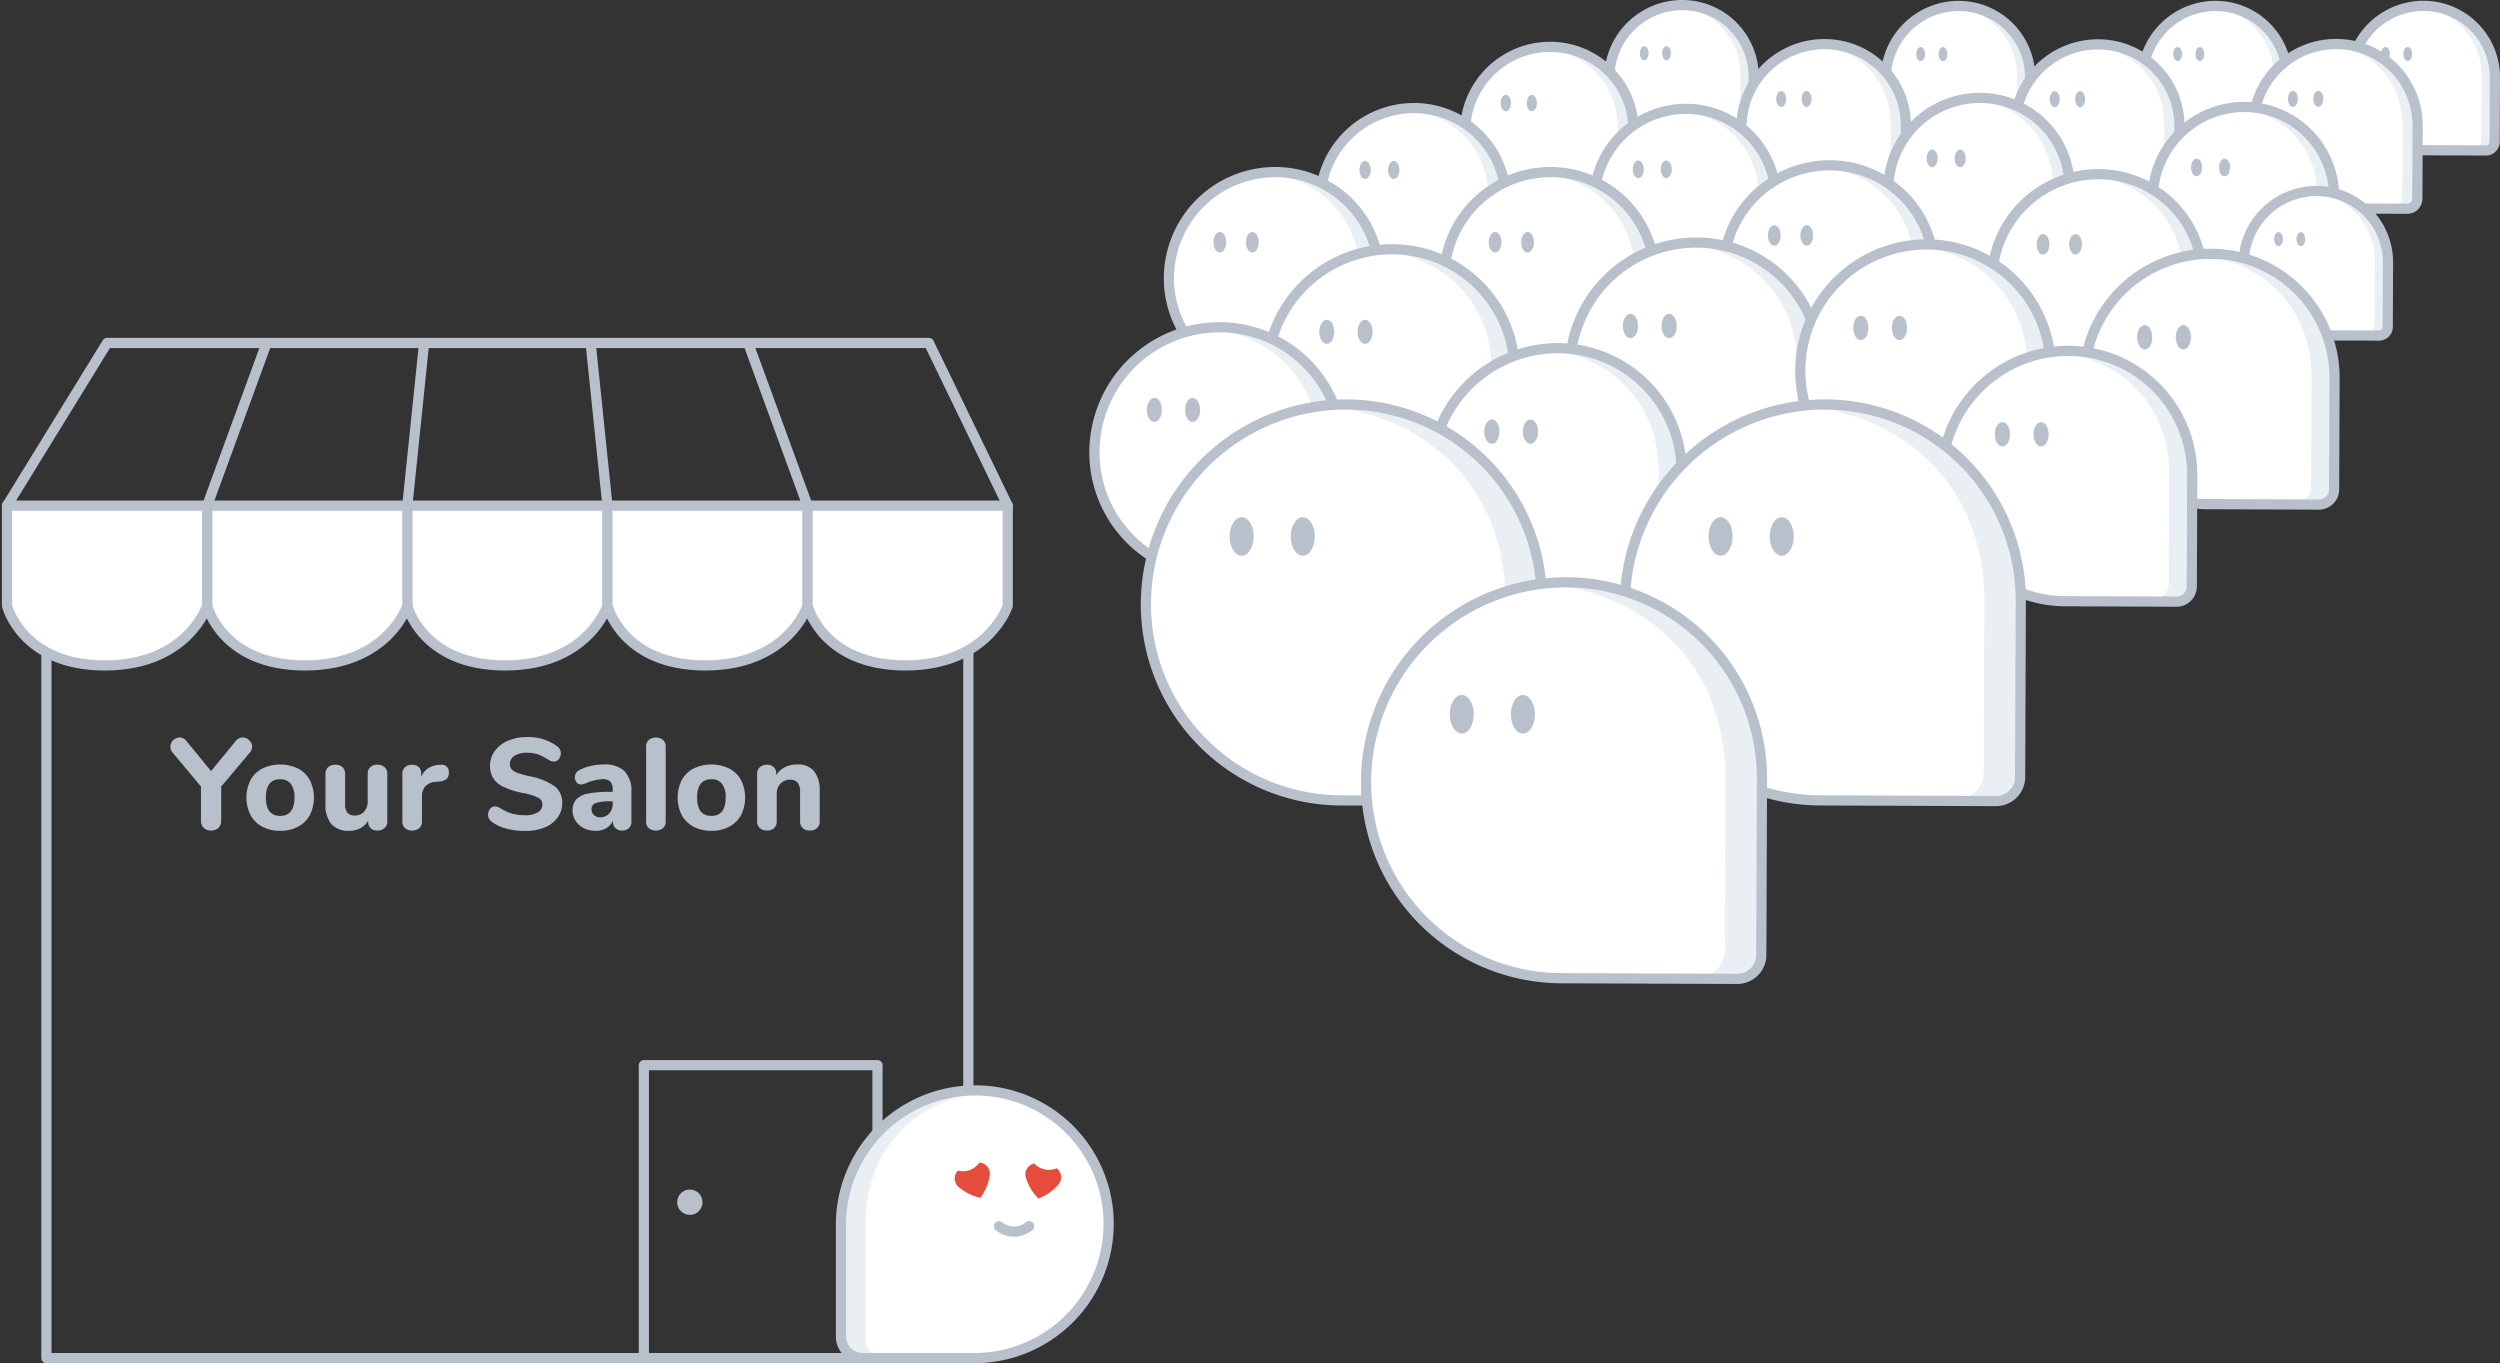 <svg xmlns="http://www.w3.org/2000/svg" width="462.08" height="251.958" viewBox="0 0 462.08 251.958">
  <rect x="0" y="0" width="462.08" height="251.958" fill="#333333" stroke="none"/>
  <g id="Group_361" data-name="Group 361" transform="translate(-246.705 -986.971)">
    <g id="Group_182" data-name="Group 182">
      <g id="Group_179" data-name="Group 179">
        <path id="Rectangle_324" data-name="Rectangle 324" d="M705.917,1014.781l-11.444-.044a13.364,13.364,0,0,1-13.314-13.416h0a13.319,13.319,0,0,1,13.37-13.267h0a13.364,13.364,0,0,1,13.313,13.416h0l-.044,11.445A1.873,1.873,0,0,1,705.917,1014.781Z" fill="#fff"/>
        <path id="Path_170" data-name="Path 170" d="M694.673,988.075h0a13.274,13.274,0,0,0-2.069.155,12.614,12.614,0,0,1,12.782,13.165l-.044,11.448a1.883,1.883,0,0,1-1.887,1.872l2.516.01a1.885,1.885,0,0,0,1.887-1.873l.044-11.447A13.318,13.318,0,0,0,694.673,988.075Z" fill="#eaeff4"/>
        <path id="Rectangle_325" data-name="Rectangle 325" d="M706.167,1014.782l-11.856-.045a13.2,13.2,0,0,1-13.152-13.254h0a13.478,13.478,0,0,1,13.531-13.428h0a13.2,13.2,0,0,1,13.153,13.253h0l-.046,11.855A1.623,1.623,0,0,1,706.167,1014.782Z" fill="none" stroke="#b8c0cc" stroke-linecap="round" stroke-linejoin="round" stroke-width="1.883"/>
        <g id="Group_55-49" data-name="Group 55-49">
          <ellipse id="Ellipse_18-49" data-name="Ellipse 18-49" cx="0.811" cy="1.298" rx="0.811" ry="1.298" transform="translate(686.802 995.651)" fill="#b8c0cc"/>
        </g>
        <g id="Group_55-50" data-name="Group 55-50">
          <ellipse id="Ellipse_18-50" data-name="Ellipse 18-50" cx="0.811" cy="1.298" rx="0.811" ry="1.298" transform="translate(690.921 995.651)" fill="#b8c0cc"/>
        </g>
      </g>
      <g id="Group_179-2" data-name="Group 179">
        <path id="Rectangle_324-2" data-name="Rectangle 324" d="M667.5,1014.8l-11.444-.044a13.365,13.365,0,0,1-13.314-13.416h0a13.319,13.319,0,0,1,13.37-13.268h0a13.365,13.365,0,0,1,13.313,13.416h0l-.044,11.445A1.874,1.874,0,0,1,667.5,1014.8Z" fill="#fff"/>
        <path id="Path_170-2" data-name="Path 170" d="M656.255,988.093h0a13.394,13.394,0,0,0-2.069.155,12.616,12.616,0,0,1,12.783,13.166l-.045,11.447a1.885,1.885,0,0,1-1.887,1.873l2.516.009a1.885,1.885,0,0,0,1.887-1.872l.044-11.447A13.318,13.318,0,0,0,656.255,988.093Z" fill="#eaeff4"/>
        <path id="Rectangle_325-2" data-name="Rectangle 325" d="M667.749,1014.8l-11.856-.046a13.2,13.2,0,0,1-13.152-13.254h0a13.478,13.478,0,0,1,13.531-13.428h0a13.2,13.2,0,0,1,13.153,13.254h0l-.046,11.855A1.624,1.624,0,0,1,667.749,1014.8Z" fill="none" stroke="#b8c0cc" stroke-linecap="round" stroke-linejoin="round" stroke-width="1.883"/>
        <g id="Group_55-49-2" data-name="Group 55-49">
          <ellipse id="Ellipse_18-49-2" data-name="Ellipse 18-49" cx="0.811" cy="1.298" rx="0.811" ry="1.298" transform="translate(648.384 995.669)" fill="#b8c0cc"/>
        </g>
        <g id="Group_55-50-2" data-name="Group 55-50">
          <ellipse id="Ellipse_18-50-2" data-name="Ellipse 18-50" cx="0.811" cy="1.298" rx="0.811" ry="1.298" transform="translate(652.503 995.669)" fill="#b8c0cc"/>
        </g>
      </g>
      <g id="Group_179-3" data-name="Group 179">
        <path id="Rectangle_324-3" data-name="Rectangle 324" d="M568.916,1014.64l-11.444-.044a13.366,13.366,0,0,1-13.314-13.416h0a13.32,13.32,0,0,1,13.37-13.268h0a13.365,13.365,0,0,1,13.313,13.416h0l-.044,11.445A1.873,1.873,0,0,1,568.916,1014.64Z" fill="#fff"/>
        <path id="Path_170-3" data-name="Path 170" d="M557.672,987.933h0a13.394,13.394,0,0,0-2.069.155,12.616,12.616,0,0,1,12.783,13.166l-.045,11.447a1.885,1.885,0,0,1-1.886,1.873l2.515.009a1.885,1.885,0,0,0,1.887-1.872l.044-11.447A13.318,13.318,0,0,0,557.672,987.933Z" fill="#eaeff4"/>
        <path id="Rectangle_325-3" data-name="Rectangle 325" d="M569.166,1014.641l-11.856-.046a13.2,13.2,0,0,1-13.152-13.254h0a13.478,13.478,0,0,1,13.531-13.428h0a13.2,13.2,0,0,1,13.153,13.254h0l-.045,11.855A1.626,1.626,0,0,1,569.166,1014.641Z" fill="none" stroke="#b8c0cc" stroke-linecap="round" stroke-linejoin="round" stroke-width="1.883"/>
        <g id="Group_55-49-3" data-name="Group 55-49">
          <ellipse id="Ellipse_18-49-3" data-name="Ellipse 18-49" cx="0.811" cy="1.298" rx="0.811" ry="1.298" transform="translate(549.801 995.509)" fill="#b8c0cc"/>
        </g>
        <g id="Group_55-50-3" data-name="Group 55-50">
          <ellipse id="Ellipse_18-50-3" data-name="Ellipse 18-50" cx="0.811" cy="1.298" rx="0.811" ry="1.298" transform="translate(553.92 995.509)" fill="#b8c0cc"/>
        </g>
      </g>
      <g id="Group_179-4" data-name="Group 179">
        <path id="Rectangle_324-4" data-name="Rectangle 324" d="M620.012,1014.8l-11.445-.044a13.364,13.364,0,0,1-13.313-13.416h0a13.319,13.319,0,0,1,13.37-13.267h0a13.365,13.365,0,0,1,13.313,13.416h0l-.044,11.445A1.873,1.873,0,0,1,620.012,1014.8Z" fill="#fff"/>
        <path id="Path_170-4" data-name="Path 170" d="M608.767,988.093h0a13.262,13.262,0,0,0-2.068.155,12.614,12.614,0,0,1,12.782,13.165l-.044,11.448a1.885,1.885,0,0,1-1.887,1.872l2.516.01a1.886,1.886,0,0,0,1.887-1.873l.044-11.447A13.319,13.319,0,0,0,608.767,988.093Z" fill="#eaeff4"/>
        <path id="Rectangle_325-4" data-name="Rectangle 325" d="M620.261,1014.8l-11.855-.045a13.2,13.2,0,0,1-13.153-13.254h0a13.48,13.48,0,0,1,13.531-13.428h0a13.2,13.2,0,0,1,13.154,13.253h0l-.046,11.855A1.624,1.624,0,0,1,620.261,1014.8Z" fill="none" stroke="#b8c0cc" stroke-linecap="round" stroke-linejoin="round" stroke-width="1.883"/>
        <g id="Group_55-49-4" data-name="Group 55-49">
          <ellipse id="Ellipse_18-49-4" data-name="Ellipse 18-49" cx="0.811" cy="1.298" rx="0.811" ry="1.298" transform="translate(600.897 995.669)" fill="#b8c0cc"/>
        </g>
        <g id="Group_55-50-4" data-name="Group 55-50">
          <ellipse id="Ellipse_18-50-4" data-name="Ellipse 18-50" cx="0.811" cy="1.298" rx="0.811" ry="1.298" transform="translate(605.016 995.669)" fill="#b8c0cc"/>
        </g>
      </g>
      <g id="Group_179-5" data-name="Group 179">
        <path id="Rectangle_324-5" data-name="Rectangle 324" d="M523.414,1078.706l-19.645-.075a22.94,22.94,0,0,1-22.852-23.028h0a22.862,22.862,0,0,1,22.949-22.774h0a22.941,22.941,0,0,1,22.852,23.028h0l-.075,19.645A3.216,3.216,0,0,1,523.414,1078.706Z" fill="#fff"/>
        <path id="Path_170-5" data-name="Path 170" d="M504.112,1032.865h0a22.806,22.806,0,0,0-3.55.266c9.338-.184,22,6.764,21.941,22.6l-.076,19.65a3.235,3.235,0,0,1-3.239,3.214l4.318.017a3.237,3.237,0,0,0,3.239-3.215l.076-19.649A22.862,22.862,0,0,0,504.112,1032.865Z" fill="#eaeff4"/>
        <path id="Rectangle_325-5" data-name="Rectangle 325" d="M523.842,1078.708l-20.35-.078a22.664,22.664,0,0,1-22.576-22.751h0a23.138,23.138,0,0,1,23.226-23.049h0a22.663,22.663,0,0,1,22.577,22.75h0l-.078,20.349A2.789,2.789,0,0,1,523.842,1078.708Z" fill="none" stroke="#b8c0cc" stroke-linecap="round" stroke-linejoin="round" stroke-width="1.883"/>
        <g id="Group_55-49-5" data-name="Group 55-49">
          <ellipse id="Ellipse_18-49-5" data-name="Ellipse 18-49" cx="1.391" cy="2.228" rx="1.391" ry="2.228" transform="translate(490.603 1045.869)" fill="#b8c0cc"/>
        </g>
        <g id="Group_55-50-5" data-name="Group 55-50">
          <ellipse id="Ellipse_18-50-5" data-name="Ellipse 18-50" cx="1.391" cy="2.228" rx="1.391" ry="2.228" transform="translate(497.673 1045.869)" fill="#b8c0cc"/>
        </g>
      </g>
      <g id="Group_179-6" data-name="Group 179">
        <path id="Rectangle_324-6" data-name="Rectangle 324" d="M546.388,1026.822l-13.354-.051a15.594,15.594,0,0,1-15.533-15.654h0a15.54,15.54,0,0,1,15.6-15.48h0a15.594,15.594,0,0,1,15.534,15.653h0l-.051,13.354A2.187,2.187,0,0,1,546.388,1026.822Z" fill="#fff"/>
        <path id="Path_170-6" data-name="Path 170" d="M533.268,995.662h0a15.49,15.49,0,0,0-2.414.18c6.348-.124,14.956,4.6,14.915,15.362l-.052,13.356a2.2,2.2,0,0,1-2.2,2.185l2.936.011a2.2,2.2,0,0,0,2.2-2.185l.051-13.356A15.54,15.54,0,0,0,533.268,995.662Z" fill="#eaeff4"/>
        <path id="Rectangle_325-6" data-name="Rectangle 325" d="M546.679,1026.823l-13.833-.053A15.405,15.405,0,0,1,517.5,1011.3h0a15.728,15.728,0,0,1,15.788-15.667h0a15.406,15.406,0,0,1,15.347,15.464h0l-.053,13.833A1.9,1.9,0,0,1,546.679,1026.823Z" fill="none" stroke="#b8c0cc" stroke-linecap="round" stroke-linejoin="round" stroke-width="1.883"/>
        <g id="Group_55-49-6" data-name="Group 55-49">
          <ellipse id="Ellipse_18-49-6" data-name="Ellipse 18-49" cx="0.946" cy="1.515" rx="0.946" ry="1.515" transform="translate(524.085 1004.501)" fill="#b8c0cc"/>
        </g>
        <g id="Group_55-50-6" data-name="Group 55-50">
          <ellipse id="Ellipse_18-50-6" data-name="Ellipse 18-50" cx="0.946" cy="1.515" rx="0.946" ry="1.515" transform="translate(528.891 1004.501)" fill="#b8c0cc"/>
        </g>
      </g>
      <g id="Group_179-7" data-name="Group 179">
        <path id="Rectangle_324-7" data-name="Rectangle 324" d="M596.779,1025.572l-13.035-.05a15.223,15.223,0,0,1-15.164-15.281h0a15.17,15.17,0,0,1,15.228-15.111h0a15.223,15.223,0,0,1,15.164,15.28h0l-.05,13.036A2.136,2.136,0,0,1,596.779,1025.572Z" fill="#fff"/>
        <path id="Path_170-7" data-name="Path 170" d="M583.972,995.154h0a15.1,15.1,0,0,0-2.356.176c6.2-.121,14.6,4.489,14.558,15l-.05,13.038a2.146,2.146,0,0,1-2.149,2.132l2.866.012a2.147,2.147,0,0,0,2.149-2.133l.05-13.038A15.17,15.17,0,0,0,583.972,995.154Z" fill="#eaeff4"/>
        <path id="Rectangle_325-7" data-name="Rectangle 325" d="M597.063,1025.573l-13.5-.052a15.038,15.038,0,0,1-14.98-15.1h0a15.352,15.352,0,0,1,15.411-15.294h0a15.037,15.037,0,0,1,14.981,15.1h0l-.051,13.5A1.851,1.851,0,0,1,597.063,1025.573Z" fill="none" stroke="#b8c0cc" stroke-linecap="round" stroke-linejoin="round" stroke-width="1.883"/>
        <g id="Group_55-49-7" data-name="Group 55-49">
          <ellipse id="Ellipse_18-49-7" data-name="Ellipse 18-49" cx="0.923" cy="1.478" rx="0.923" ry="1.478" transform="translate(575.007 1003.783)" fill="#b8c0cc"/>
        </g>
        <g id="Group_55-50-7" data-name="Group 55-50">
          <ellipse id="Ellipse_18-50-7" data-name="Ellipse 18-50" cx="0.923" cy="1.478" rx="0.923" ry="1.478" transform="translate(579.699 1003.783)" fill="#b8c0cc"/>
        </g>
      </g>
      <g id="Group_179-8" data-name="Group 179">
        <path id="Rectangle_324-8" data-name="Rectangle 324" d="M647.334,1025.616l-13.035-.05a15.223,15.223,0,0,1-15.164-15.28h0a15.17,15.17,0,0,1,15.228-15.112h0a15.222,15.222,0,0,1,15.163,15.281h0l-.05,13.035A2.133,2.133,0,0,1,647.334,1025.616Z" fill="#fff"/>
        <path id="Path_170-8" data-name="Path 170" d="M634.526,995.2h0a15.121,15.121,0,0,0-2.356.176c6.2-.122,14.6,4.488,14.559,14.995l-.05,13.038a2.147,2.147,0,0,1-2.149,2.133l2.865.011a2.147,2.147,0,0,0,2.149-2.133l.05-13.038A15.167,15.167,0,0,0,634.526,995.2Z" fill="#eaeff4"/>
        <path id="Rectangle_325-8" data-name="Rectangle 325" d="M647.618,1025.617l-13.5-.052a15.039,15.039,0,0,1-14.981-15.1h0a15.354,15.354,0,0,1,15.412-15.294h0a15.039,15.039,0,0,1,14.981,15.1h0l-.052,13.5A1.85,1.85,0,0,1,647.618,1025.617Z" fill="none" stroke="#b8c0cc" stroke-linecap="round" stroke-linejoin="round" stroke-width="1.883"/>
        <g id="Group_55-49-8" data-name="Group 55-49">
          <ellipse id="Ellipse_18-49-8" data-name="Ellipse 18-49" cx="0.923" cy="1.478" rx="0.923" ry="1.478" transform="translate(625.562 1003.827)" fill="#b8c0cc"/>
        </g>
        <g id="Group_55-50-8" data-name="Group 55-50">
          <ellipse id="Ellipse_18-50-8" data-name="Ellipse 18-50" cx="0.923" cy="1.478" rx="0.923" ry="1.478" transform="translate(630.253 1003.827)" fill="#b8c0cc"/>
        </g>
      </g>
      <g id="Group_179-9" data-name="Group 179">
        <path id="Rectangle_324-9" data-name="Rectangle 324" d="M691.362,1025.551l-13.035-.05a15.22,15.22,0,0,1-15.163-15.28h0a15.168,15.168,0,0,1,15.227-15.111h0a15.222,15.222,0,0,1,15.164,15.28h0l-.05,13.035A2.134,2.134,0,0,1,691.362,1025.551Z" fill="#fff"/>
        <path id="Path_170-9" data-name="Path 170" d="M678.555,995.134h0a15.1,15.1,0,0,0-2.356.176c6.2-.122,14.6,4.488,14.559,14.995l-.051,13.038a2.147,2.147,0,0,1-2.149,2.133l2.866.011a2.147,2.147,0,0,0,2.149-2.133l.05-13.038A15.169,15.169,0,0,0,678.555,995.134Z" fill="#eaeff4"/>
        <path id="Rectangle_325-9" data-name="Rectangle 325" d="M691.646,1025.552l-13.5-.051a15.039,15.039,0,0,1-14.98-15.1h0a15.353,15.353,0,0,1,15.412-15.294h0a15.04,15.04,0,0,1,14.981,15.1h0l-.052,13.5A1.851,1.851,0,0,1,691.646,1025.552Z" fill="none" stroke="#b8c0cc" stroke-linecap="round" stroke-linejoin="round" stroke-width="1.883"/>
        <g id="Group_55-49-9" data-name="Group 55-49">
          <ellipse id="Ellipse_18-49-9" data-name="Ellipse 18-49" cx="0.923" cy="1.478" rx="0.923" ry="1.478" transform="translate(669.59 1003.762)" fill="#b8c0cc"/>
        </g>
        <g id="Group_55-50-9" data-name="Group 55-50">
          <ellipse id="Ellipse_18-50-9" data-name="Ellipse 18-50" cx="0.923" cy="1.478" rx="0.923" ry="1.478" transform="translate(674.282 1003.762)" fill="#b8c0cc"/>
        </g>
      </g>
      <g id="Group_179-10" data-name="Group 179">
        <path id="Rectangle_324-10" data-name="Rectangle 324" d="M572.509,1040.667l-14.378-.055a16.789,16.789,0,0,1-16.726-16.854h0a16.734,16.734,0,0,1,16.8-16.669h0a16.79,16.79,0,0,1,16.725,16.855h0l-.055,14.378A2.354,2.354,0,0,1,572.509,1040.667Z" fill="#fff"/>
        <path id="Path_170-10" data-name="Path 170" d="M558.382,1007.116h0a16.742,16.742,0,0,0-2.6.194c6.835-.134,16.1,4.951,16.059,16.54l-.055,14.382a2.367,2.367,0,0,1-2.371,2.352l3.161.013a2.368,2.368,0,0,0,2.37-2.353l.055-14.381A16.731,16.731,0,0,0,558.382,1007.116Z" fill="#eaeff4"/>
        <path id="Rectangle_325-10" data-name="Rectangle 325" d="M572.822,1040.669l-14.894-.058A16.588,16.588,0,0,1,541.4,1023.96h0a16.936,16.936,0,0,1,17-16.87h0a16.588,16.588,0,0,1,16.524,16.651h0l-.057,14.894A2.041,2.041,0,0,1,572.822,1040.669Z" fill="none" stroke="#b8c0cc" stroke-linecap="round" stroke-linejoin="round" stroke-width="1.883"/>
        <g id="Group_55-49-10" data-name="Group 55-49">
          <ellipse id="Ellipse_18-49-10" data-name="Ellipse 18-49" cx="1.018" cy="1.631" rx="1.018" ry="1.631" transform="translate(548.494 1016.634)" fill="#b8c0cc"/>
        </g>
        <g id="Group_55-50-10" data-name="Group 55-50">
          <ellipse id="Ellipse_18-50-10" data-name="Ellipse 18-50" cx="1.018" cy="1.631" rx="1.018" ry="1.631" transform="translate(553.669 1016.634)" fill="#b8c0cc"/>
        </g>
      </g>
      <g id="Group_179-11" data-name="Group 179">
        <path id="Rectangle_324-11" data-name="Rectangle 324" d="M626.826,1038.645l-14.378-.055a16.791,16.791,0,0,1-16.726-16.855h0a16.733,16.733,0,0,1,16.8-16.668h0a16.79,16.79,0,0,1,16.726,16.854h0l-.055,14.379A2.354,2.354,0,0,1,626.826,1038.645Z" fill="#fff"/>
        <path id="Path_170-11" data-name="Path 170" d="M612.7,1005.093h0a16.618,16.618,0,0,0-2.6.2c6.834-.135,16.1,4.95,16.058,16.54l-.055,14.381a2.369,2.369,0,0,1-2.371,2.353l3.161.012a2.369,2.369,0,0,0,2.371-2.353l.055-14.381A16.733,16.733,0,0,0,612.7,1005.093Z" fill="#eaeff4"/>
        <path id="Rectangle_325-11" data-name="Rectangle 325" d="M627.14,1038.646l-14.894-.057a16.587,16.587,0,0,1-16.524-16.652h0a16.934,16.934,0,0,1,17-16.869h0a16.588,16.588,0,0,1,16.525,16.65h0l-.058,14.894A2.04,2.04,0,0,1,627.14,1038.646Z" fill="none" stroke="#b8c0cc" stroke-linecap="round" stroke-linejoin="round" stroke-width="1.883"/>
        <g id="Group_55-49-11" data-name="Group 55-49">
          <ellipse id="Ellipse_18-49-11" data-name="Ellipse 18-49" cx="1.018" cy="1.631" rx="1.018" ry="1.631" transform="translate(602.811 1014.611)" fill="#b8c0cc"/>
        </g>
        <g id="Group_55-50-11" data-name="Group 55-50">
          <ellipse id="Ellipse_18-50-11" data-name="Ellipse 18-50" cx="1.018" cy="1.631" rx="1.018" ry="1.631" transform="translate(607.986 1014.611)" fill="#b8c0cc"/>
        </g>
      </g>
      <g id="Group_179-12" data-name="Group 179">
        <path id="Rectangle_324-12" data-name="Rectangle 324" d="M675.7,1040.318l-14.378-.055a16.791,16.791,0,0,1-16.726-16.855h0a16.733,16.733,0,0,1,16.8-16.668h0a16.791,16.791,0,0,1,16.726,16.855h0l-.055,14.378A2.354,2.354,0,0,1,675.7,1040.318Z" fill="#fff"/>
        <path id="Path_170-12" data-name="Path 170" d="M661.577,1006.767h0a16.493,16.493,0,0,0-2.6.194c6.834-.134,16.1,4.95,16.058,16.54l-.055,14.382a2.368,2.368,0,0,1-2.371,2.352l3.161.012a2.369,2.369,0,0,0,2.371-2.352l.055-14.382A16.732,16.732,0,0,0,661.577,1006.767Z" fill="#eaeff4"/>
        <path id="Rectangle_325-12" data-name="Rectangle 325" d="M676.018,1040.319l-14.894-.057a16.586,16.586,0,0,1-16.524-16.651h0a16.934,16.934,0,0,1,17-16.87h0a16.589,16.589,0,0,1,16.525,16.651h0l-.058,14.894A2.04,2.04,0,0,1,676.018,1040.319Z" fill="none" stroke="#b8c0cc" stroke-linecap="round" stroke-linejoin="round" stroke-width="1.883"/>
        <g id="Group_55-49-12" data-name="Group 55-49">
          <ellipse id="Ellipse_18-49-12" data-name="Ellipse 18-49" cx="1.018" cy="1.631" rx="1.018" ry="1.631" transform="translate(651.689 1016.284)" fill="#b8c0cc"/>
        </g>
        <g id="Group_55-50-12" data-name="Group 55-50">
          <ellipse id="Ellipse_18-50-12" data-name="Ellipse 18-50" cx="1.018" cy="1.631" rx="1.018" ry="1.631" transform="translate(656.864 1016.284)" fill="#b8c0cc"/>
        </g>
      </g>
      <g id="Group_179-13" data-name="Group 179">
        <path id="Rectangle_324-13" data-name="Rectangle 324" d="M522.558,1041.312l-14.717-.056A17.185,17.185,0,0,1,490.722,1024h0a17.126,17.126,0,0,1,17.192-17.06h0a17.185,17.185,0,0,1,17.119,17.251h0l-.057,14.717A2.409,2.409,0,0,1,522.558,1041.312Z" fill="#fff"/>
        <path id="Path_170-13" data-name="Path 170" d="M508.1,1006.971h0a17.048,17.048,0,0,0-2.66.2c7-.137,16.482,5.067,16.437,16.929l-.057,14.721a2.423,2.423,0,0,1-2.426,2.407l3.235.013a2.424,2.424,0,0,0,2.426-2.408l.057-14.72A17.126,17.126,0,0,0,508.1,1006.971Z" fill="#eaeff4"/>
        <path id="Rectangle_325-13" data-name="Rectangle 325" d="M522.878,1041.313l-15.244-.058a16.978,16.978,0,0,1-16.913-17.043h0a17.333,17.333,0,0,1,17.4-17.267h0a16.979,16.979,0,0,1,16.914,17.043h0l-.059,15.245A2.088,2.088,0,0,1,522.878,1041.313Z" fill="none" stroke="#b8c0cc" stroke-linecap="round" stroke-linejoin="round" stroke-width="1.883"/>
        <g id="Group_55-49-13" data-name="Group 55-49">
          <ellipse id="Ellipse_18-49-13" data-name="Ellipse 18-49" cx="1.042" cy="1.669" rx="1.042" ry="1.669" transform="translate(497.977 1016.713)" fill="#b8c0cc"/>
        </g>
        <g id="Group_55-50-13" data-name="Group 55-50">
          <ellipse id="Ellipse_18-50-13" data-name="Ellipse 18-50" cx="1.042" cy="1.669" rx="1.042" ry="1.669" transform="translate(503.274 1016.713)" fill="#b8c0cc"/>
        </g>
      </g>
      <g id="Group_179-14" data-name="Group 179">
        <path id="Rectangle_324-14" data-name="Rectangle 324" d="M549.731,1057.736l-16.683-.064a19.48,19.48,0,0,1-19.406-19.555h0a19.416,19.416,0,0,1,19.489-19.34h0a19.481,19.481,0,0,1,19.406,19.556h0l-.064,16.682A2.732,2.732,0,0,1,549.731,1057.736Z" fill="#fff"/>
        <path id="Path_170-14" data-name="Path 170" d="M533.34,1018.808h0a19.392,19.392,0,0,0-3.015.225c7.93-.155,18.684,5.744,18.632,19.191l-.064,16.687a2.747,2.747,0,0,1-2.751,2.729l3.668.014a2.747,2.747,0,0,0,2.75-2.729l.064-16.686A19.414,19.414,0,0,0,533.34,1018.808Z" fill="#eaeff4"/>
        <path id="Rectangle_325-14" data-name="Rectangle 325" d="M550.095,1057.738l-17.281-.067a19.246,19.246,0,0,1-19.173-19.32h0a19.65,19.65,0,0,1,19.724-19.573h0a19.247,19.247,0,0,1,19.173,19.319h0l-.067,17.281A2.368,2.368,0,0,1,550.095,1057.738Z" fill="none" stroke="#b8c0cc" stroke-linecap="round" stroke-linejoin="round" stroke-width="1.883"/>
        <g id="Group_55-49-14" data-name="Group 55-49">
          <ellipse id="Ellipse_18-49-14" data-name="Ellipse 18-49" cx="1.182" cy="1.892" rx="1.182" ry="1.892" transform="translate(521.867 1029.851)" fill="#b8c0cc"/>
        </g>
        <g id="Group_55-50-14" data-name="Group 55-50">
          <ellipse id="Ellipse_18-50-14" data-name="Ellipse 18-50" cx="1.182" cy="1.892" rx="1.182" ry="1.892" transform="translate(527.872 1029.851)" fill="#b8c0cc"/>
        </g>
      </g>
      <g id="Group_179-15" data-name="Group 179">
        <path id="Rectangle_324-15" data-name="Rectangle 324" d="M601.329,1056.486l-16.683-.064a19.48,19.48,0,0,1-19.406-19.555h0a19.415,19.415,0,0,1,19.489-19.34h0a19.481,19.481,0,0,1,19.406,19.556h0l-.064,16.682A2.732,2.732,0,0,1,601.329,1056.486Z" fill="#fff"/>
        <path id="Path_170-15" data-name="Path 170" d="M584.938,1017.558h0a19.374,19.374,0,0,0-3.015.225c7.93-.155,18.683,5.744,18.632,19.191l-.064,16.687a2.747,2.747,0,0,1-2.751,2.729l3.667.014a2.747,2.747,0,0,0,2.751-2.729l.064-16.686A19.413,19.413,0,0,0,584.938,1017.558Z" fill="#eaeff4"/>
        <path id="Rectangle_325-15" data-name="Rectangle 325" d="M601.692,1056.488l-17.281-.067a19.245,19.245,0,0,1-19.172-19.32h0a19.649,19.649,0,0,1,19.724-19.573h0a19.247,19.247,0,0,1,19.173,19.319h0l-.067,17.281A2.368,2.368,0,0,1,601.692,1056.488Z" fill="none" stroke="#b8c0cc" stroke-linecap="round" stroke-linejoin="round" stroke-width="1.883"/>
        <g id="Group_55-49-15" data-name="Group 55-49">
          <ellipse id="Ellipse_18-49-15" data-name="Ellipse 18-49" cx="1.182" cy="1.892" rx="1.182" ry="1.892" transform="translate(573.465 1028.601)" fill="#b8c0cc"/>
        </g>
        <g id="Group_55-50-15" data-name="Group 55-50">
          <ellipse id="Ellipse_18-50-15" data-name="Ellipse 18-50" cx="1.182" cy="1.892" rx="1.182" ry="1.892" transform="translate(579.469 1028.601)" fill="#b8c0cc"/>
        </g>
      </g>
      <g id="Group_179-16" data-name="Group 179">
        <path id="Rectangle_324-16" data-name="Rectangle 324" d="M686.157,1048.994l-11.444-.044a13.365,13.365,0,0,1-13.314-13.415h0a13.32,13.32,0,0,1,13.37-13.268h0a13.364,13.364,0,0,1,13.313,13.416h0l-.044,11.445A1.873,1.873,0,0,1,686.157,1048.994Z" fill="#fff"/>
        <path id="Path_170-16" data-name="Path 170" d="M674.913,1022.288h0a13.266,13.266,0,0,0-2.069.155,12.615,12.615,0,0,1,12.783,13.165l-.045,11.448a1.883,1.883,0,0,1-1.886,1.872l2.515.01a1.886,1.886,0,0,0,1.887-1.873l.044-11.447A13.318,13.318,0,0,0,674.913,1022.288Z" fill="#eaeff4"/>
        <path id="Rectangle_325-16" data-name="Rectangle 325" d="M686.407,1048.995l-11.856-.045A13.2,13.2,0,0,1,661.4,1035.7h0a13.478,13.478,0,0,1,13.531-13.428h0a13.2,13.2,0,0,1,13.153,13.253h0l-.045,11.855A1.625,1.625,0,0,1,686.407,1048.995Z" fill="none" stroke="#b8c0cc" stroke-linecap="round" stroke-linejoin="round" stroke-width="1.883"/>
        <g id="Group_55-49-16" data-name="Group 55-49">
          <ellipse id="Ellipse_18-49-16" data-name="Ellipse 18-49" cx="0.811" cy="1.298" rx="0.811" ry="1.298" transform="translate(667.042 1029.864)" fill="#b8c0cc"/>
        </g>
        <g id="Group_55-50-16" data-name="Group 55-50">
          <ellipse id="Ellipse_18-50-16" data-name="Ellipse 18-50" cx="0.811" cy="1.298" rx="0.811" ry="1.298" transform="translate(671.161 1029.864)" fill="#b8c0cc"/>
        </g>
      </g>
      <g id="Group_179-17" data-name="Group 179">
        <path id="Rectangle_324-17" data-name="Rectangle 324" d="M651.006,1058.125l-16.683-.064a19.481,19.481,0,0,1-19.406-19.556h0a19.413,19.413,0,0,1,19.488-19.339h0a19.482,19.482,0,0,1,19.407,19.556h0l-.064,16.682A2.732,2.732,0,0,1,651.006,1058.125Z" fill="#fff"/>
        <path id="Path_170-17" data-name="Path 170" d="M634.615,1019.2h0a19.248,19.248,0,0,0-3.015.225c7.93-.156,18.683,5.744,18.632,19.191l-.065,16.686a2.747,2.747,0,0,1-2.75,2.73l3.667.014a2.748,2.748,0,0,0,2.751-2.73l.064-16.686A19.413,19.413,0,0,0,634.615,1019.2Z" fill="#eaeff4"/>
        <path id="Rectangle_325-17" data-name="Rectangle 325" d="M651.369,1058.126l-17.281-.066a19.247,19.247,0,0,1-19.172-19.32h0a19.649,19.649,0,0,1,19.724-19.573h0a19.245,19.245,0,0,1,19.172,19.319h0l-.066,17.281A2.368,2.368,0,0,1,651.369,1058.126Z" fill="none" stroke="#b8c0cc" stroke-linecap="round" stroke-linejoin="round" stroke-width="1.883"/>
        <g id="Group_55-49-17" data-name="Group 55-49">
          <ellipse id="Ellipse_18-49-17" data-name="Ellipse 18-49" cx="1.182" cy="1.892" rx="1.182" ry="1.892" transform="translate(623.142 1030.24)" fill="#b8c0cc"/>
        </g>
        <g id="Group_55-50-17" data-name="Group 55-50">
          <ellipse id="Ellipse_18-50-17" data-name="Ellipse 18-50" cx="1.182" cy="1.892" rx="1.182" ry="1.892" transform="translate(629.146 1030.24)" fill="#b8c0cc"/>
        </g>
      </g>
      <g id="Group_179-18" data-name="Group 179">
        <path id="Rectangle_324-18" data-name="Rectangle 324" d="M498.848,1057.736l-16.683-.064a19.48,19.48,0,0,1-19.406-19.555h0a19.415,19.415,0,0,1,19.489-19.34h0a19.481,19.481,0,0,1,19.406,19.556h0l-.064,16.682A2.732,2.732,0,0,1,498.848,1057.736Z" fill="#fff"/>
        <path id="Path_170-18" data-name="Path 170" d="M482.457,1018.808h0a19.374,19.374,0,0,0-3.015.225c7.93-.155,18.683,5.744,18.632,19.191l-.064,16.687a2.747,2.747,0,0,1-2.751,2.729l3.667.014a2.747,2.747,0,0,0,2.751-2.729l.064-16.686A19.413,19.413,0,0,0,482.457,1018.808Z" fill="#eaeff4"/>
        <path id="Rectangle_325-18" data-name="Rectangle 325" d="M499.211,1057.738l-17.281-.067a19.245,19.245,0,0,1-19.172-19.32h0a19.649,19.649,0,0,1,19.724-19.573h0a19.247,19.247,0,0,1,19.173,19.319h0l-.067,17.281A2.368,2.368,0,0,1,499.211,1057.738Z" fill="none" stroke="#b8c0cc" stroke-linecap="round" stroke-linejoin="round" stroke-width="1.883"/>
        <g id="Group_55-49-18" data-name="Group 55-49">
          <ellipse id="Ellipse_18-49-18" data-name="Ellipse 18-49" cx="1.182" cy="1.892" rx="1.182" ry="1.892" transform="translate(470.984 1029.851)" fill="#b8c0cc"/>
        </g>
        <g id="Group_55-50-18" data-name="Group 55-50">
          <ellipse id="Ellipse_18-50-18" data-name="Ellipse 18-50" cx="1.182" cy="1.892" rx="1.182" ry="1.892" transform="translate(476.988 1029.851)" fill="#b8c0cc"/>
        </g>
      </g>
      <g id="Group_179-19" data-name="Group 179">
        <path id="Rectangle_324-19" data-name="Rectangle 324" d="M523.363,1078.915l-19.645-.075a22.941,22.941,0,0,1-22.852-23.028h0a22.862,22.862,0,0,1,22.949-22.774h0a22.94,22.94,0,0,1,22.852,23.028h0l-.075,19.645A3.216,3.216,0,0,1,523.363,1078.915Z" fill="#fff"/>
        <path id="Path_170-19" data-name="Path 170" d="M504.062,1033.075h0a22.705,22.705,0,0,0-3.551.265c9.338-.183,22,6.764,21.941,22.6l-.076,19.65a3.235,3.235,0,0,1-3.239,3.214l4.319.017a3.237,3.237,0,0,0,3.239-3.215l.075-19.649A22.859,22.859,0,0,0,504.062,1033.075Z" fill="#eaeff4"/>
        <path id="Rectangle_325-19" data-name="Rectangle 325" d="M523.791,1078.917l-20.349-.078a22.664,22.664,0,0,1-22.577-22.751h0a23.138,23.138,0,0,1,23.226-23.049h0a22.663,22.663,0,0,1,22.577,22.75h0l-.078,20.349A2.789,2.789,0,0,1,523.791,1078.917Z" fill="none" stroke="#b8c0cc" stroke-linecap="round" stroke-linejoin="round" stroke-width="1.883"/>
        <g id="Group_55-49-19" data-name="Group 55-49">
          <ellipse id="Ellipse_18-49-19" data-name="Ellipse 18-49" cx="1.391" cy="2.228" rx="1.391" ry="2.228" transform="translate(490.552 1046.078)" fill="#b8c0cc"/>
        </g>
        <g id="Group_55-50-19" data-name="Group 55-50">
          <ellipse id="Ellipse_18-50-19" data-name="Ellipse 18-50" cx="1.391" cy="2.228" rx="1.391" ry="2.228" transform="translate(497.622 1046.078)" fill="#b8c0cc"/>
        </g>
      </g>
      <g id="Group_179-20" data-name="Group 179">
        <path id="Rectangle_324-20" data-name="Rectangle 324" d="M579.815,1078.153l-19.848-.076a23.178,23.178,0,0,1-23.089-23.267h0a23.1,23.1,0,0,1,23.187-23.009h0a23.178,23.178,0,0,1,23.089,23.267h0l-.077,19.848A3.248,3.248,0,0,1,579.815,1078.153Z" fill="#fff"/>
        <path id="Path_170-20" data-name="Path 170" d="M560.314,1031.838h0a22.914,22.914,0,0,0-3.587.268c9.434-.185,22.229,6.834,22.168,22.833l-.077,19.853a3.269,3.269,0,0,1-3.272,3.247l4.363.017a3.27,3.27,0,0,0,3.272-3.248l.076-19.852A23.1,23.1,0,0,0,560.314,1031.838Z" fill="#eaeff4"/>
        <path id="Rectangle_325-20" data-name="Rectangle 325" d="M580.248,1078.155l-20.561-.079a22.9,22.9,0,0,1-22.81-22.986h0a23.378,23.378,0,0,1,23.467-23.288h0a22.9,22.9,0,0,1,22.811,22.986h0l-.079,20.561A2.817,2.817,0,0,1,580.248,1078.155Z" fill="none" stroke="#b8c0cc" stroke-linecap="round" stroke-linejoin="round" stroke-width="1.883"/>
        <g id="Group_55-49-20" data-name="Group 55-49">
          <ellipse id="Ellipse_18-49-20" data-name="Ellipse 18-49" cx="1.406" cy="2.251" rx="1.406" ry="2.251" transform="translate(546.664 1044.976)" fill="#b8c0cc"/>
        </g>
        <g id="Group_55-50-20" data-name="Group 55-50">
          <ellipse id="Ellipse_18-50-20" data-name="Ellipse 18-50" cx="1.406" cy="2.251" rx="1.406" ry="2.251" transform="translate(553.808 1044.976)" fill="#b8c0cc"/>
        </g>
      </g>
      <g id="Group_179-21" data-name="Group 179">
        <path id="Rectangle_324-21" data-name="Rectangle 324" d="M622.4,1078.5l-19.849-.076a23.178,23.178,0,0,1-23.089-23.267h0a23.1,23.1,0,0,1,23.187-23.009h0a23.178,23.178,0,0,1,23.089,23.267h0l-.076,19.848A3.25,3.25,0,0,1,622.4,1078.5Z" fill="#fff"/>
        <path id="Path_170-21" data-name="Path 170" d="M602.893,1032.184h0a22.913,22.913,0,0,0-3.587.268c9.435-.185,22.229,6.834,22.168,22.833l-.077,19.852a3.269,3.269,0,0,1-3.272,3.248l4.363.017a3.272,3.272,0,0,0,3.273-3.248l.075-19.852A23.1,23.1,0,0,0,602.893,1032.184Z" fill="#eaeff4"/>
        <path id="Rectangle_325-21" data-name="Rectangle 325" d="M622.827,1078.5l-20.56-.079a22.9,22.9,0,0,1-22.811-22.986h0a23.378,23.378,0,0,1,23.467-23.288h0a22.9,22.9,0,0,1,22.811,22.986h0l-.079,20.561A2.817,2.817,0,0,1,622.827,1078.5Z" fill="none" stroke="#b8c0cc" stroke-linecap="round" stroke-linejoin="round" stroke-width="1.883"/>
        <g id="Group_55-49-21" data-name="Group 55-49">
          <ellipse id="Ellipse_18-49-21" data-name="Ellipse 18-49" cx="1.406" cy="2.251" rx="1.406" ry="2.251" transform="translate(589.243 1045.322)" fill="#b8c0cc"/>
        </g>
        <g id="Group_55-50-21" data-name="Group 55-50">
          <ellipse id="Ellipse_18-50-21" data-name="Ellipse 18-50" cx="1.406" cy="2.251" rx="1.406" ry="2.251" transform="translate(596.387 1045.322)" fill="#b8c0cc"/>
        </g>
      </g>
      <g id="Group_179-22" data-name="Group 179">
        <path id="Rectangle_324-22" data-name="Rectangle 324" d="M554.191,1097.677l-19.849-.076a23.178,23.178,0,0,1-23.088-23.267h0a23.1,23.1,0,0,1,23.186-23.009h0a23.178,23.178,0,0,1,23.089,23.267h0l-.076,19.848A3.249,3.249,0,0,1,554.191,1097.677Z" fill="#fff"/>
        <path id="Path_170-22" data-name="Path 170" d="M534.689,1051.362h0a22.914,22.914,0,0,0-3.587.268c9.435-.185,22.229,6.834,22.168,22.833l-.076,19.853a3.27,3.27,0,0,1-3.273,3.247l4.363.017a3.27,3.27,0,0,0,3.273-3.248l.076-19.852A23.1,23.1,0,0,0,534.689,1051.362Z" fill="#eaeff4"/>
        <path id="Rectangle_325-22" data-name="Rectangle 325" d="M554.623,1097.679l-20.56-.079a22.9,22.9,0,0,1-22.81-22.986h0a23.377,23.377,0,0,1,23.466-23.288h0a22.9,22.9,0,0,1,22.811,22.986h0l-.079,20.561A2.817,2.817,0,0,1,554.623,1097.679Z" fill="none" stroke="#b8c0cc" stroke-linecap="round" stroke-linejoin="round" stroke-width="1.883"/>
        <g id="Group_55-49-22" data-name="Group 55-49">
          <ellipse id="Ellipse_18-49-22" data-name="Ellipse 18-49" cx="1.406" cy="2.251" rx="1.406" ry="2.251" transform="translate(521.04 1064.5)" fill="#b8c0cc"/>
        </g>
        <g id="Group_55-50-22" data-name="Group 55-50">
          <ellipse id="Ellipse_18-50-22" data-name="Ellipse 18-50" cx="1.406" cy="2.251" rx="1.406" ry="2.251" transform="translate(528.183 1064.5)" fill="#b8c0cc"/>
        </g>
      </g>
      <g id="Group_179-23" data-name="Group 179">
        <path id="Rectangle_324-23" data-name="Rectangle 324" d="M674.859,1080.23l-19.848-.076a23.179,23.179,0,0,1-23.089-23.267h0a23.1,23.1,0,0,1,23.187-23.009h0a23.178,23.178,0,0,1,23.089,23.266h0l-.077,19.849A3.25,3.25,0,0,1,674.859,1080.23Z" fill="#fff"/>
        <path id="Path_170-23" data-name="Path 170" d="M655.358,1033.914h0a23.179,23.179,0,0,0-3.588.268c9.435-.185,22.23,6.834,22.168,22.833l-.076,19.853a3.269,3.269,0,0,1-3.273,3.247l4.364.017a3.269,3.269,0,0,0,3.272-3.248l.076-19.852A23.1,23.1,0,0,0,655.358,1033.914Z" fill="#eaeff4"/>
        <path id="Rectangle_325-23" data-name="Rectangle 325" d="M675.292,1080.231l-20.561-.078a22.9,22.9,0,0,1-22.81-22.987h0a23.377,23.377,0,0,1,23.467-23.287h0a22.9,22.9,0,0,1,22.811,22.985h0l-.079,20.56A2.817,2.817,0,0,1,675.292,1080.231Z" fill="none" stroke="#b8c0cc" stroke-linecap="round" stroke-linejoin="round" stroke-width="1.883"/>
        <g id="Group_55-49-23" data-name="Group 55-49">
          <ellipse id="Ellipse_18-49-23" data-name="Ellipse 18-49" cx="1.406" cy="2.251" rx="1.406" ry="2.251" transform="translate(641.708 1047.053)" fill="#b8c0cc"/>
        </g>
        <g id="Group_55-50-23" data-name="Group 55-50">
          <ellipse id="Ellipse_18-50-23" data-name="Ellipse 18-50" cx="1.406" cy="2.251" rx="1.406" ry="2.251" transform="translate(648.852 1047.053)" fill="#b8c0cc"/>
        </g>
      </g>
      <g id="Group_179-24" data-name="Group 179">
        <path id="Rectangle_324-24" data-name="Rectangle 324" d="M648.557,1098.171l-19.848-.077a23.178,23.178,0,0,1-23.089-23.266h0a23.1,23.1,0,0,1,23.187-23.01h0a23.178,23.178,0,0,1,23.089,23.267h0l-.076,19.848A3.251,3.251,0,0,1,648.557,1098.171Z" fill="#fff"/>
        <path id="Path_170-24" data-name="Path 170" d="M629.056,1051.855h0a23.018,23.018,0,0,0-3.587.268c9.434-.185,22.229,6.834,22.168,22.833l-.077,19.853a3.269,3.269,0,0,1-3.272,3.247l4.363.017a3.27,3.27,0,0,0,3.272-3.248l.076-19.852A23.1,23.1,0,0,0,629.056,1051.855Z" fill="#eaeff4"/>
        <path id="Rectangle_325-24" data-name="Rectangle 325" d="M648.99,1098.172l-20.56-.079a22.9,22.9,0,0,1-22.811-22.986h0a23.378,23.378,0,0,1,23.467-23.288h0a22.9,22.9,0,0,1,22.811,22.986h0l-.079,20.561A2.817,2.817,0,0,1,648.99,1098.172Z" fill="none" stroke="#b8c0cc" stroke-linecap="round" stroke-linejoin="round" stroke-width="1.883"/>
        <g id="Group_55-49-24" data-name="Group 55-49">
          <ellipse id="Ellipse_18-49-24" data-name="Ellipse 18-49" cx="1.406" cy="2.251" rx="1.406" ry="2.251" transform="translate(615.406 1064.994)" fill="#b8c0cc"/>
        </g>
        <g id="Group_55-50-24" data-name="Group 55-50">
          <ellipse id="Ellipse_18-50-24" data-name="Ellipse 18-50" cx="1.406" cy="2.251" rx="1.406" ry="2.251" transform="translate(622.55 1064.994)" fill="#b8c0cc"/>
        </g>
      </g>
      <g id="Group_179-25" data-name="Group 179">
        <path id="Rectangle_324-25" data-name="Rectangle 324" d="M491.488,1093.338l-19.645-.075a22.941,22.941,0,0,1-22.852-23.029h0a22.861,22.861,0,0,1,22.949-22.773h0a22.941,22.941,0,0,1,22.853,23.028h0l-.076,19.645A3.216,3.216,0,0,1,491.488,1093.338Z" fill="#fff"/>
        <path id="Path_170-25" data-name="Path 170" d="M472.187,1047.5h0a22.84,22.84,0,0,0-3.551.266c9.338-.184,22,6.763,21.941,22.6l-.076,19.65a3.235,3.235,0,0,1-3.239,3.214l4.319.016a3.235,3.235,0,0,0,3.239-3.214l.075-19.649A22.86,22.86,0,0,0,472.187,1047.5Z" fill="#eaeff4"/>
        <path id="Rectangle_325-25" data-name="Rectangle 325" d="M491.916,1093.34l-20.349-.079a22.663,22.663,0,0,1-22.577-22.75h0a23.138,23.138,0,0,1,23.226-23.049h0a22.665,22.665,0,0,1,22.578,22.75h0l-.079,20.35A2.788,2.788,0,0,1,491.916,1093.34Z" fill="none" stroke="#b8c0cc" stroke-linecap="round" stroke-linejoin="round" stroke-width="1.883"/>
        <g id="Group_55-49-25" data-name="Group 55-49">
          <ellipse id="Ellipse_18-49-25" data-name="Ellipse 18-49" cx="1.391" cy="2.228" rx="1.391" ry="2.228" transform="translate(458.677 1060.501)" fill="#b8c0cc"/>
        </g>
        <g id="Group_55-50-25" data-name="Group 55-50">
          <ellipse id="Ellipse_18-50-25" data-name="Ellipse 18-50" cx="1.391" cy="2.228" rx="1.391" ry="2.228" transform="translate(465.747 1060.501)" fill="#b8c0cc"/>
        </g>
      </g>
      <g id="Group_179-26" data-name="Group 179">
        <path id="Rectangle_324-26" data-name="Rectangle 324" d="M526.406,1135.033l-31.388-.12a36.654,36.654,0,0,1-36.512-36.794h0a36.527,36.527,0,0,1,36.667-36.386h0a36.652,36.652,0,0,1,36.512,36.793h0l-.12,31.388A5.139,5.139,0,0,1,526.406,1135.033Z" fill="#fff"/>
        <path id="Path_170-26" data-name="Path 170" d="M495.567,1061.791h0a36.412,36.412,0,0,0-5.673.424c14.92-.293,35.153,10.807,35.056,36.107l-.121,31.4a5.169,5.169,0,0,1-5.175,5.135l6.9.027a5.171,5.171,0,0,0,5.175-5.136l.12-31.394A36.525,36.525,0,0,0,495.567,1061.791Z" fill="#eaeff4"/>
        <path id="Rectangle_325-26" data-name="Rectangle 325" d="M527.09,1135.036l-32.514-.125a36.211,36.211,0,0,1-36.071-36.35h0a36.969,36.969,0,0,1,37.109-36.827h0a36.212,36.212,0,0,1,36.073,36.349h0l-.125,32.514A4.456,4.456,0,0,1,527.09,1135.036Z" fill="none" stroke="#b8c0cc" stroke-linecap="round" stroke-linejoin="round" stroke-width="1.883"/>
        <g id="Group_55-49-26" data-name="Group 55-49">
          <ellipse id="Ellipse_18-49-26" data-name="Ellipse 18-49" cx="2.223" cy="3.56" rx="2.223" ry="3.56" transform="translate(473.982 1082.568)" fill="#b8c0cc"/>
        </g>
        <g id="Group_55-50-26" data-name="Group 55-50">
          <ellipse id="Ellipse_18-50-26" data-name="Ellipse 18-50" cx="2.223" cy="3.56" rx="2.223" ry="3.56" transform="translate(485.278 1082.568)" fill="#b8c0cc"/>
        </g>
      </g>
      <g id="Group_179-27" data-name="Group 179">
        <path id="Rectangle_324-27" data-name="Rectangle 324" d="M614.933,1135.031l-31.388-.121a36.653,36.653,0,0,1-36.512-36.793h0A36.527,36.527,0,0,1,583.7,1061.73h0a36.653,36.653,0,0,1,36.512,36.794h0l-.121,31.387A5.139,5.139,0,0,1,614.933,1135.031Z" fill="#fff"/>
        <path id="Path_170-27" data-name="Path 170" d="M584.094,1061.788h0a36.4,36.4,0,0,0-5.673.424c14.92-.293,35.153,10.807,35.056,36.107l-.121,31.4a5.169,5.169,0,0,1-5.175,5.135l6.9.027a5.171,5.171,0,0,0,5.175-5.136l.12-31.394A36.526,36.526,0,0,0,584.094,1061.788Z" fill="#eaeff4"/>
        <path id="Rectangle_325-27" data-name="Rectangle 325" d="M615.617,1135.033l-32.514-.125a36.21,36.21,0,0,1-36.072-36.349h0a36.969,36.969,0,0,1,37.11-36.827h0a36.211,36.211,0,0,1,36.073,36.349h0l-.125,32.513A4.455,4.455,0,0,1,615.617,1135.033Z" fill="none" stroke="#b8c0cc" stroke-linecap="round" stroke-linejoin="round" stroke-width="1.883"/>
        <g id="Group_55-49-27" data-name="Group 55-49">
          <ellipse id="Ellipse_18-49-27" data-name="Ellipse 18-49" cx="2.223" cy="3.56" rx="2.223" ry="3.56" transform="translate(562.508 1082.565)" fill="#b8c0cc"/>
        </g>
        <g id="Group_55-50-27" data-name="Group 55-50">
          <ellipse id="Ellipse_18-50-27" data-name="Ellipse 18-50" cx="2.223" cy="3.56" rx="2.223" ry="3.56" transform="translate(573.805 1082.565)" fill="#b8c0cc"/>
        </g>
      </g>
      <g id="Group_179-28" data-name="Group 179">
        <path id="Rectangle_324-28" data-name="Rectangle 324" d="M567.094,1167.9l-31.388-.121a36.653,36.653,0,0,1-36.512-36.793h0a36.528,36.528,0,0,1,36.667-36.387h0a36.653,36.653,0,0,1,36.512,36.794h0l-.12,31.388A5.139,5.139,0,0,1,567.094,1167.9Z" fill="#fff"/>
        <path id="Path_170-28" data-name="Path 170" d="M536.255,1094.653h0a36.279,36.279,0,0,0-5.673.424c14.92-.293,35.153,10.807,35.056,36.107l-.121,31.4a5.17,5.17,0,0,1-5.175,5.135l6.9.027a5.171,5.171,0,0,0,5.175-5.136l.12-31.394A36.524,36.524,0,0,0,536.255,1094.653Z" fill="#eaeff4"/>
        <path id="Rectangle_325-28" data-name="Rectangle 325" d="M567.778,1167.9l-32.514-.125a36.211,36.211,0,0,1-36.071-36.35h0A36.968,36.968,0,0,1,536.3,1094.6h0a36.211,36.211,0,0,1,36.073,36.349h0l-.125,32.514A4.455,4.455,0,0,1,567.778,1167.9Z" fill="none" stroke="#b8c0cc" stroke-linecap="round" stroke-linejoin="round" stroke-width="1.883"/>
        <g id="Group_55-49-28" data-name="Group 55-49">
          <ellipse id="Ellipse_18-49-28" data-name="Ellipse 18-49" cx="2.223" cy="3.56" rx="2.223" ry="3.56" transform="translate(514.67 1115.43)" fill="#b8c0cc"/>
        </g>
        <g id="Group_55-50-28" data-name="Group 55-50">
          <ellipse id="Ellipse_18-50-28" data-name="Ellipse 18-50" cx="2.223" cy="3.56" rx="2.223" ry="3.56" transform="translate(525.966 1115.43)" fill="#b8c0cc"/>
        </g>
      </g>
    </g>
    <g id="Group_186" data-name="Group 186">
      <path id="Path_173" data-name="Path 173" d="M255.285,1097.483v140.505h170.4V1097.483Z" fill="none" stroke="#b8c0cc" stroke-linecap="round" stroke-linejoin="round" stroke-width="1.883"/>
      <rect id="Rectangle_330" data-name="Rectangle 330" width="43.183" height="54.139" transform="translate(365.711 1183.849)" stroke-width="1.883" stroke="#b8c0cc" stroke-linecap="round" stroke-linejoin="round" fill="none"/>
      <path id="Path_174" data-name="Path 174" d="M321.988,1080.425v18.5s2.7,11.037,18.07,11.037,18.924-11.037,18.924-11.037v-18.5Z" fill="#fff" stroke="#b8c0cc" stroke-linecap="round" stroke-linejoin="round" stroke-width="1.883"/>
      <path id="Path_175" data-name="Path 175" d="M358.981,1080.425v18.5s2.7,11.037,18.07,11.037,18.925-11.037,18.925-11.037v-18.5Z" fill="#fff" stroke="#b8c0cc" stroke-linecap="round" stroke-linejoin="round" stroke-width="1.883"/>
      <path id="Path_176" data-name="Path 176" d="M395.975,1080.425v18.5s2.7,11.037,18.07,11.037,18.924-11.037,18.924-11.037v-18.5Z" fill="#fff" stroke="#b8c0cc" stroke-linecap="round" stroke-linejoin="round" stroke-width="1.883"/>
      <path id="Path_177" data-name="Path 177" d="M284.993,1080.425v18.5s2.7,11.037,18.071,11.037,18.924-11.037,18.924-11.037v-18.5Z" fill="#fff" stroke="#b8c0cc" stroke-linecap="round" stroke-linejoin="round" stroke-width="1.883"/>
      <path id="Path_178" data-name="Path 178" d="M248,1080.425v18.5s2.7,11.037,18.07,11.037,18.924-11.037,18.924-11.037v-18.5Z" fill="#fff" stroke="#b8c0cc" stroke-linecap="round" stroke-linejoin="round" stroke-width="1.883"/>
      <circle id="Ellipse_95" data-name="Ellipse 95" cx="2.344" cy="2.344" r="2.344" transform="translate(371.865 1206.835)" fill="#b8c0cc"/>
      <path id="Path_183" data-name="Path 183" d="M248,1080.425l18.5-30.062H418.4l14.569,30.062" fill="none" stroke="#b8c0cc" stroke-linecap="round" stroke-linejoin="round" stroke-width="1.883"/>
      <line id="Line_13" data-name="Line 13" y1="30.063" x2="3.112" transform="translate(321.987 1050.362)" fill="#fff" stroke="#b8c0cc" stroke-linecap="round" stroke-linejoin="round" stroke-width="1.883"/>
      <line id="Line_14" data-name="Line 14" y1="30.063" x2="10.997" transform="translate(284.994 1050.362)" fill="#fff" stroke="#b8c0cc" stroke-linecap="round" stroke-linejoin="round" stroke-width="1.883"/>
      <line id="Line_15" data-name="Line 15" x1="3.112" y1="30.063" transform="translate(355.869 1050.362)" fill="#fff" stroke="#b8c0cc" stroke-linecap="round" stroke-linejoin="round" stroke-width="1.883"/>
      <line id="Line_16" data-name="Line 16" x1="10.997" y1="30.063" transform="translate(384.978 1050.362)" fill="#fff" stroke="#b8c0cc" stroke-linecap="round" stroke-linejoin="round" stroke-width="1.883"/>
      <path id="Path_766" data-name="Path 766" d="M290.306,1123.9a1.592,1.592,0,0,1,1.248-.624,1.708,1.708,0,0,1,1.212.516,1.6,1.6,0,0,1,.54,1.188,1.7,1.7,0,0,1-.456,1.128l-5.26,6.24v6.264a1.786,1.786,0,0,1-.524,1.392,1.887,1.887,0,0,1-1.32.48,1.958,1.958,0,0,1-1.368-.48,1.787,1.787,0,0,1-.528-1.392v-6.264l-5.208-6.24a1.584,1.584,0,0,1-.452-1.128,1.765,1.765,0,0,1,1.7-1.7,1.592,1.592,0,0,1,1.248.624l4.584,5.592Zm8.184,16.632a6.876,6.876,0,0,1-3.288-.756,5.3,5.3,0,0,1-2.184-2.136,7.261,7.261,0,0,1,0-6.5,5.224,5.224,0,0,1,2.184-2.124,7.637,7.637,0,0,1,6.576,0,5.224,5.224,0,0,1,2.184,2.124,7.261,7.261,0,0,1,0,6.5,5.3,5.3,0,0,1-2.184,2.136A6.876,6.876,0,0,1,298.49,1140.531Zm0-2.76q2.64,0,2.64-3.384a3.971,3.971,0,0,0-.684-2.548,2.375,2.375,0,0,0-1.956-.84q-2.64,0-2.64,3.384T298.49,1137.771Zm17.976-9.456a1.881,1.881,0,0,1,1.332.456,1.618,1.618,0,0,1,.492,1.248v8.808a1.524,1.524,0,0,1-.516,1.2,1.938,1.938,0,0,1-1.332.456,1.7,1.7,0,0,1-1.224-.432,1.509,1.509,0,0,1-.456-1.152v-.24a3.73,3.73,0,0,1-1.452,1.392,4.248,4.248,0,0,1-2.028.48,4.206,4.206,0,0,1-3.324-1.236,5.5,5.5,0,0,1-1.092-3.732v-5.544a1.618,1.618,0,0,1,.492-1.248,1.881,1.881,0,0,1,1.332-.456,1.84,1.84,0,0,1,1.32.456,1.639,1.639,0,0,1,.48,1.248v5.62a2.315,2.315,0,0,0,.444,1.56,1.716,1.716,0,0,0,1.356.5,2.218,2.218,0,0,0,1.716-.72,2.7,2.7,0,0,0,.66-1.9v-5.06a1.639,1.639,0,0,1,.48-1.248A1.84,1.84,0,0,1,316.466,1128.315Zm11.64,0a1.5,1.5,0,0,1,1.14.324,1.41,1.41,0,0,1,.42,1.116,1.6,1.6,0,0,1-.384,1.176,2.241,2.241,0,0,1-1.368.48l-.72.072a2.731,2.731,0,0,0-1.908.864,2.825,2.825,0,0,0-.588,1.848v4.584a1.564,1.564,0,0,1-.516,1.272,1.933,1.933,0,0,1-1.284.432,1.969,1.969,0,0,1-1.308-.432,1.564,1.564,0,0,1-.516-1.272v-8.808a1.492,1.492,0,0,1,.528-1.224,1.94,1.94,0,0,1,1.272-.432,1.757,1.757,0,0,1,1.2.42,1.467,1.467,0,0,1,.48,1.164v.648a3.338,3.338,0,0,1,1.308-1.584,4.056,4.056,0,0,1,1.908-.624Zm15.672,12.24a13.422,13.422,0,0,1-3.528-.444,7.366,7.366,0,0,1-2.66-1.26,1.69,1.69,0,0,1-.516-.564,1.768,1.768,0,0,1,.216-1.812,1.085,1.085,0,0,1,.852-.456,1.616,1.616,0,0,1,.516.084,3.246,3.246,0,0,1,.612.3,8.048,8.048,0,0,0,2.088.948,8.508,8.508,0,0,0,2.328.3,4.58,4.58,0,0,0,2.424-.528,1.685,1.685,0,0,0,.84-1.512,1.36,1.36,0,0,0-.78-1.2,10.01,10.01,0,0,0-2.78-.864,15.316,15.316,0,0,1-3.56-1.108,4.617,4.617,0,0,1-1.94-1.6,4.239,4.239,0,0,1-.612-2.328,4.541,4.541,0,0,1,.876-2.724,5.8,5.8,0,0,1,2.424-1.9,8.563,8.563,0,0,1,3.492-.684,8.919,8.919,0,0,1,5.616,1.7,1.891,1.891,0,0,1,.516.588,1.571,1.571,0,0,1,.156.732,1.626,1.626,0,0,1-.372,1.056,1.085,1.085,0,0,1-.852.456,1.636,1.636,0,0,1-.492-.072,3.429,3.429,0,0,1-.636-.312,10.081,10.081,0,0,0-1.816-.932,6.018,6.018,0,0,0-2.1-.312,4.084,4.084,0,0,0-2.3.564,1.769,1.769,0,0,0-.84,1.548,1.394,1.394,0,0,0,.324.948,2.688,2.688,0,0,0,1.08.66,16.5,16.5,0,0,0,2.148.6,11.925,11.925,0,0,1,4.688,1.848,3.73,3.73,0,0,1,1.428,3.1,4.494,4.494,0,0,1-.852,2.712,5.5,5.5,0,0,1-2.4,1.824A9.229,9.229,0,0,1,343.778,1140.555Zm14.544-12.288a5.2,5.2,0,0,1,3.84,1.26,5.274,5.274,0,0,1,1.248,3.852v5.424a1.641,1.641,0,0,1-.456,1.236,1.749,1.749,0,0,1-1.272.444,1.673,1.673,0,0,1-1.236-.468,1.639,1.639,0,0,1-.468-1.212v-.164a2.825,2.825,0,0,1-1.2,1.392,3.762,3.762,0,0,1-1.968.5,4.831,4.831,0,0,1-2.172-.48,3.8,3.8,0,0,1-1.536-1.344,3.436,3.436,0,0,1-.564-1.92,2.964,2.964,0,0,1,.66-2.04,3.946,3.946,0,0,1,2.124-1.08,18.77,18.77,0,0,1,4.008-.336h.624v-.432a2.044,2.044,0,0,0-.444-1.46,2,2,0,0,0-1.476-.456,9.43,9.43,0,0,0-2.976.72,2.259,2.259,0,0,1-.936.264,1.039,1.039,0,0,1-.84-.372,1.465,1.465,0,0,1-.312-.972,1.36,1.36,0,0,1,.216-.792,2,2,0,0,1,.7-.576,7.789,7.789,0,0,1,2.052-.72A11.244,11.244,0,0,1,358.322,1128.267Zm-.72,9.772a2.2,2.2,0,0,0,1.7-.708,2.614,2.614,0,0,0,.648-1.836v-.408h-.408a8.19,8.19,0,0,0-2.724.312,1.129,1.129,0,0,0-.78,1.128,1.436,1.436,0,0,0,.452,1.088A1.559,1.559,0,0,0,357.6,1138.039Zm10.344,2.444a1.969,1.969,0,0,1-1.308-.432,1.564,1.564,0,0,1-.516-1.272V1125a1.564,1.564,0,0,1,.516-1.272,1.969,1.969,0,0,1,1.308-.432,1.933,1.933,0,0,1,1.284.432,1.564,1.564,0,0,1,.516,1.272v13.776a1.564,1.564,0,0,1-.516,1.272A1.933,1.933,0,0,1,367.946,1140.483Zm10.244.048a6.876,6.876,0,0,1-3.288-.756,5.309,5.309,0,0,1-2.18-2.136,7.261,7.261,0,0,1,0-6.5,5.224,5.224,0,0,1,2.184-2.124,7.637,7.637,0,0,1,6.576,0,5.224,5.224,0,0,1,2.184,2.124,7.269,7.269,0,0,1,0,6.5,5.3,5.3,0,0,1-2.184,2.136A6.881,6.881,0,0,1,378.19,1140.531Zm0-2.76q2.64,0,2.64-3.384a3.974,3.974,0,0,0-.68-2.548,2.375,2.375,0,0,0-1.956-.84q-2.64,0-2.64,3.384T378.19,1137.771Zm15.84-9.5a3.864,3.864,0,0,1,3.144,1.236,5.72,5.72,0,0,1,1.036,3.732v5.54a1.618,1.618,0,0,1-.492,1.248,1.88,1.88,0,0,1-1.328.456,1.839,1.839,0,0,1-1.32-.456,1.639,1.639,0,0,1-.48-1.248V1133.4a2.79,2.79,0,0,0-.444-1.752,1.664,1.664,0,0,0-1.38-.552,2.386,2.386,0,0,0-1.812.72,2.671,2.671,0,0,0-.684,1.92v5.04a1.639,1.639,0,0,1-.48,1.248,1.839,1.839,0,0,1-1.32.456,1.881,1.881,0,0,1-1.332-.456,1.618,1.618,0,0,1-.492-1.248v-8.808a1.525,1.525,0,0,1,.516-1.2,1.939,1.939,0,0,1,1.332-.456,1.688,1.688,0,0,1,1.212.444,1.5,1.5,0,0,1,.468,1.14v.336a4.125,4.125,0,0,1,1.62-1.464,4.9,4.9,0,0,1,2.24-.5Z" fill="#b8c0cc"/>
      <g id="Group_398" data-name="Group 398">
        <path id="Rectangle_556" data-name="Rectangle 556" d="M24.821,0h0A24.654,24.654,0,0,1,49.475,24.654v0A24.821,24.821,0,0,1,24.654,49.475H4a4,4,0,0,1-4-4V24.821A24.821,24.821,0,0,1,24.821,0Z" transform="translate(402.142 1188.513)" fill="#fff"/>
        <path id="Path_827" data-name="Path 827" d="M426.655,1188.551h0a24.489,24.489,0,0,1,3.834.3c-10.086-.237-23.793,7.214-23.793,24.319V1234.4a3.5,3.5,0,0,0,3.485,3.485h-4.662a3.5,3.5,0,0,1-3.485-3.485v-21.226A24.694,24.694,0,0,1,426.655,1188.551Z" fill="#eaeff4"/>
        <path id="Rectangle_557" data-name="Rectangle 557" d="M24.821,0h0A24.654,24.654,0,0,1,49.475,24.654v0A24.821,24.821,0,0,1,24.654,49.475H4a4,4,0,0,1-4-4V24.821A24.821,24.821,0,0,1,24.821,0Z" transform="translate(402.142 1188.513)" fill="none" stroke="#b8c0cc" stroke-linecap="round" stroke-linejoin="round" stroke-width="1.883"/>
        <path id="Path_180" data-name="Path 180" d="M436.93,1213.618a4.7,4.7,0,0,1-2.791.991,4.431,4.431,0,0,1-2.793-.991" fill="none" stroke="#b8c0cc" stroke-linecap="round" stroke-linejoin="round" stroke-width="1.883"/>
        <g id="Group_183" data-name="Group 183">
          <path id="Path_181" data-name="Path 181" d="M427.911,1208.366a9.238,9.238,0,0,0,1.736-4.252,2.065,2.065,0,0,0-1.852-2.258c-.026,0-.052-.005-.078-.006a3.6,3.6,0,0,1-3.935,1.469,2.062,2.062,0,0,0-.024,2.916c.018.019.038.037.057.056A9.192,9.192,0,0,0,427.911,1208.366Z" fill="#e64c3c"/>
        </g>
        <g id="Group_184" data-name="Group 184">
          <path id="Path_182" data-name="Path 182" d="M438.626,1208.49a9.234,9.234,0,0,0,3.758-2.641,2.063,2.063,0,0,0-.34-2.9c-.019-.016-.04-.031-.06-.046a3.621,3.621,0,0,1-4.109-.887,2.063,2.063,0,0,0-1.6,2.443c.005.026.011.051.017.076A9.189,9.189,0,0,0,438.626,1208.49Z" fill="#e64c3c"/>
        </g>
      </g>
    </g>
  </g>
</svg>
